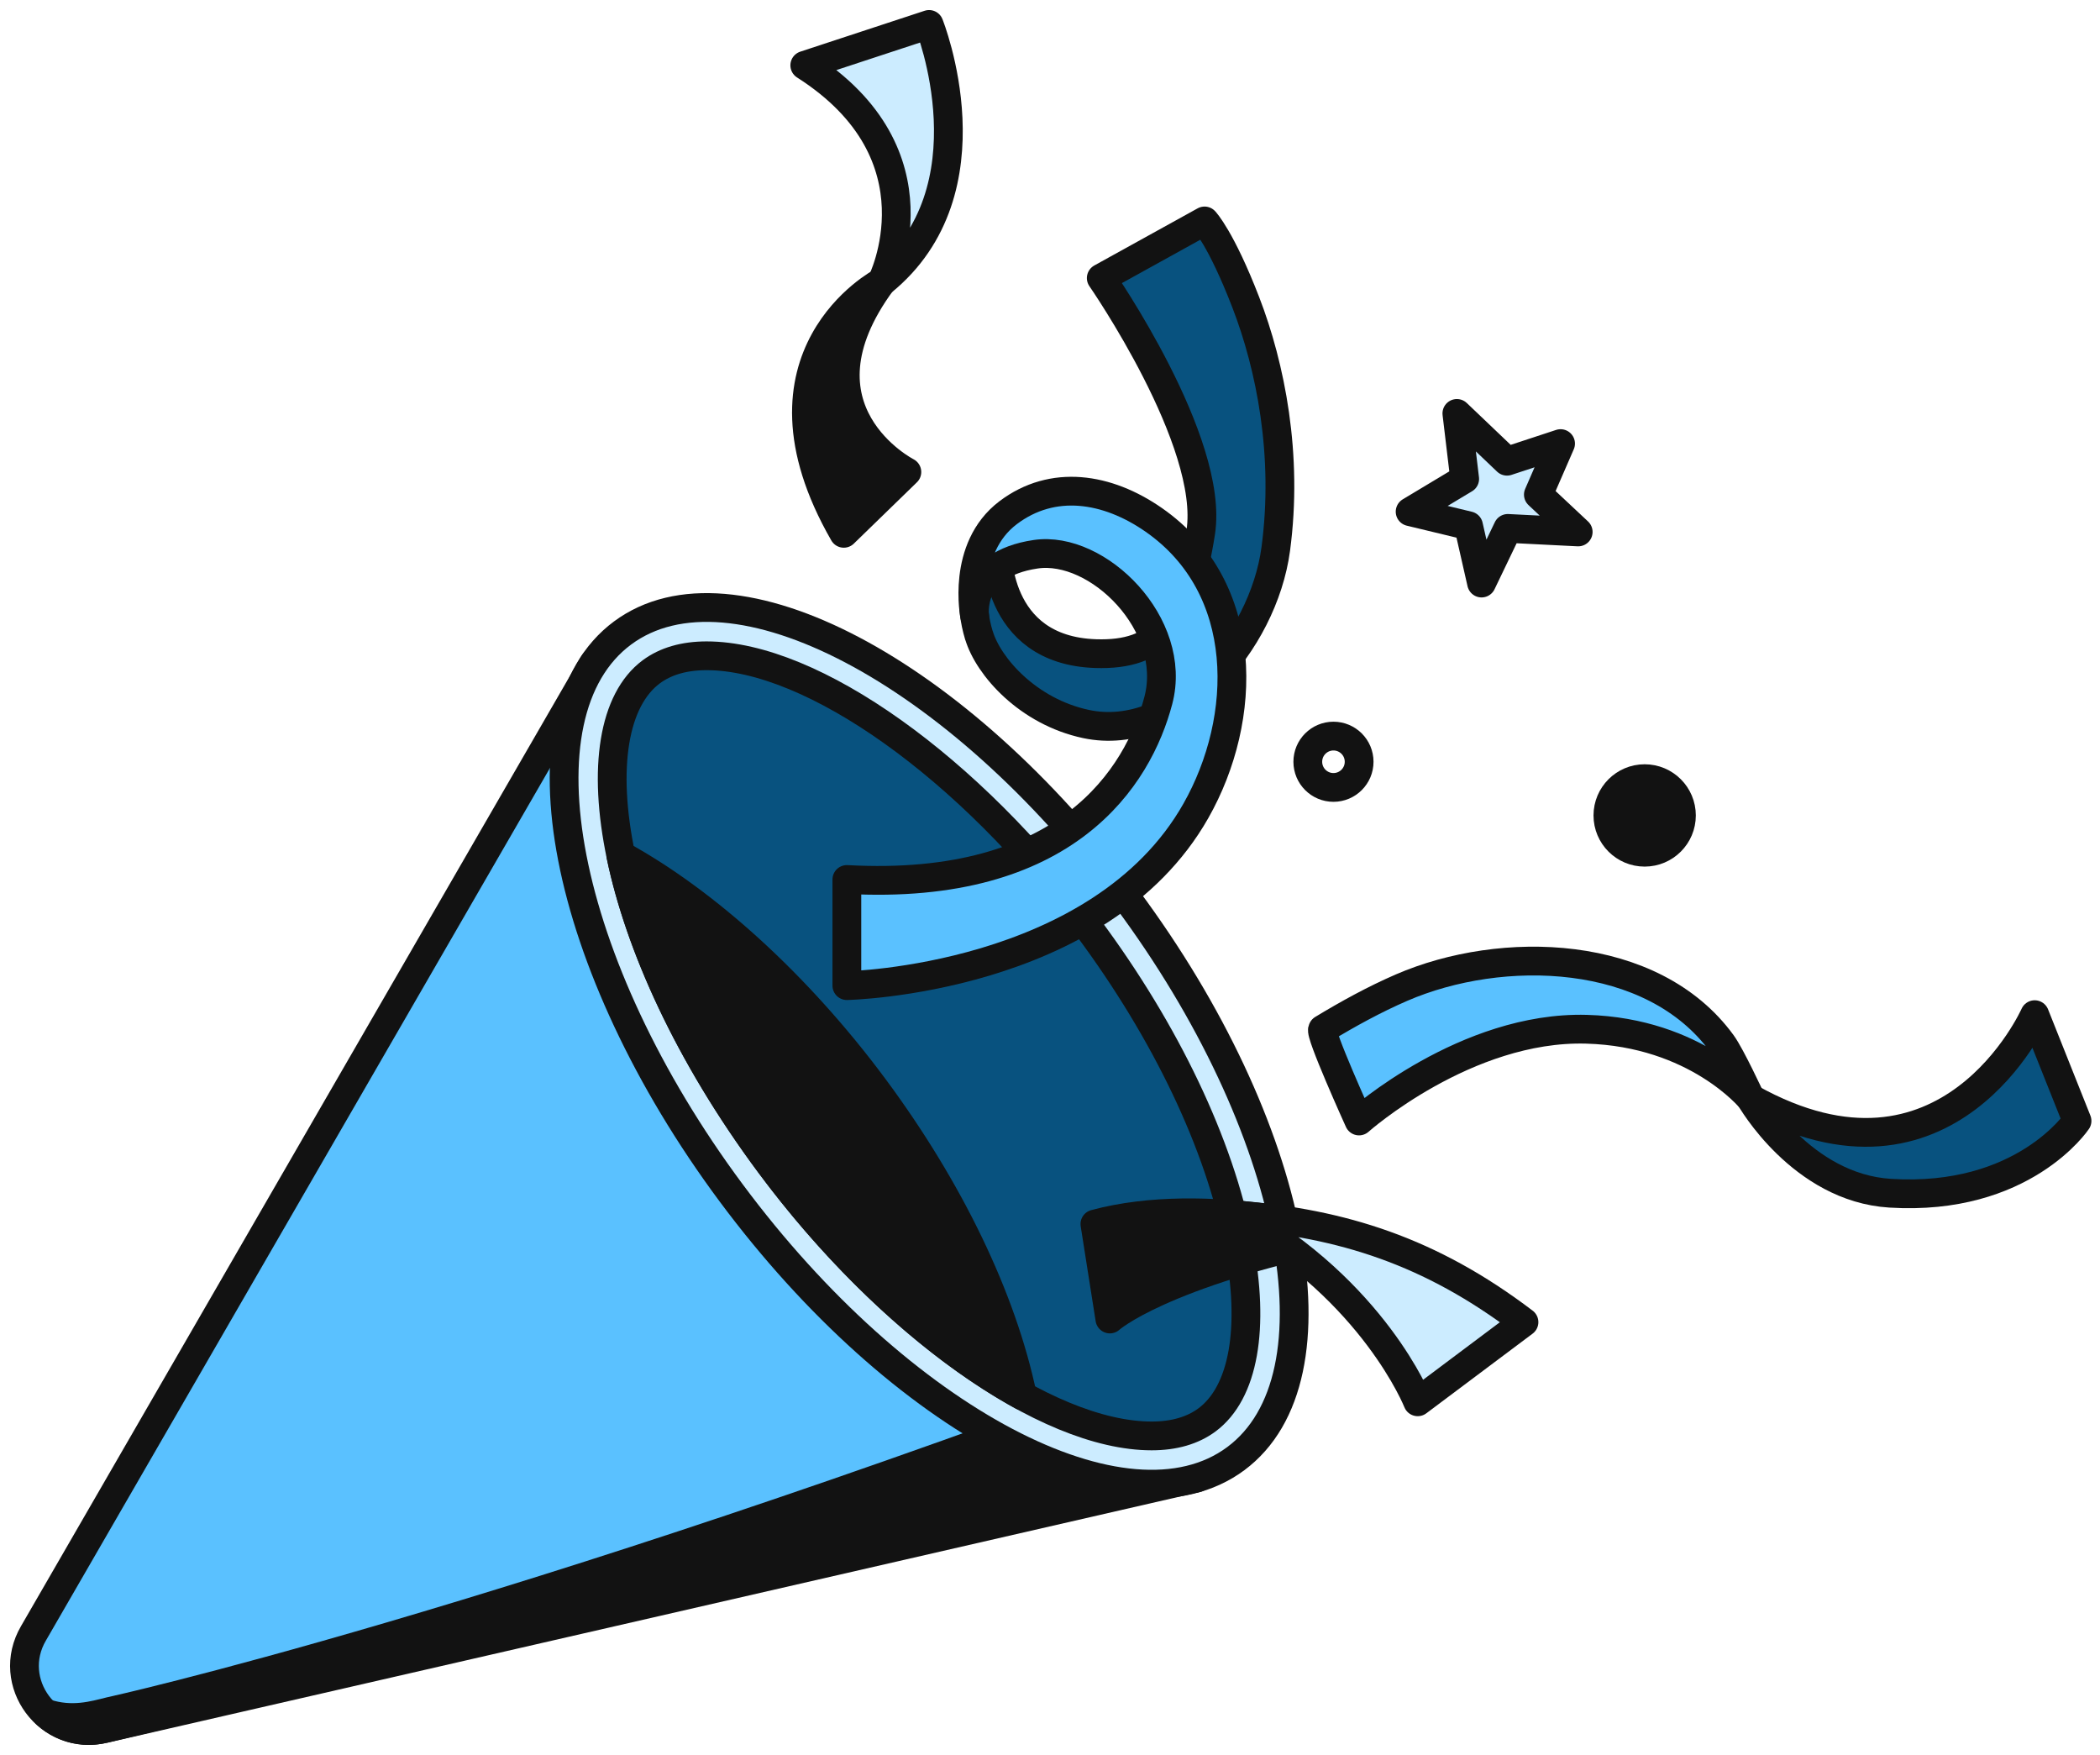 <svg width="146" height="122" viewBox="0 0 146 122" fill="none" xmlns="http://www.w3.org/2000/svg">
<path d="M41.296 46.09L2.331 113.532C0.329 116.944 3.399 121.089 7.248 120.166L83.254 102.726L41.302 46.084L41.296 46.09Z" fill="#5AC1FF" stroke="#121212" stroke-width="2" stroke-linecap="round" stroke-linejoin="round"/>
<path d="M83.002 94.777C34.729 113.052 7.633 118.97 7.633 118.97C6.554 119.233 5.016 119.708 3.164 119.093C4.188 120.049 5.648 120.547 7.247 120.167L85.922 101.355L83.002 94.777Z" fill="#121212" stroke="#121212" stroke-width="2" stroke-linecap="round" stroke-linejoin="round"/>
<path d="M85.916 101.397C93.517 95.75 90.133 78.325 78.359 62.476C66.585 46.628 50.878 38.358 43.278 44.005C35.677 49.651 39.061 67.077 50.835 82.925C62.609 98.773 78.316 107.044 85.916 101.397Z" fill="#CCECFF" stroke="#121212" stroke-width="2" stroke-linecap="round" stroke-linejoin="round"/>
<path d="M80.066 99.817C72.704 99.817 61.797 92.048 53.53 80.922C42.147 65.601 40.049 50.588 45.279 46.7C46.275 45.962 47.567 45.587 49.127 45.587C56.489 45.587 67.402 53.356 75.664 64.482C81.067 71.754 84.776 79.54 86.107 86.404C87.259 92.327 86.459 96.813 83.914 98.704C82.918 99.442 81.626 99.817 80.066 99.817Z" fill="#08527F" stroke="#121212" stroke-width="2" stroke-linecap="round" stroke-linejoin="round"/>
<path d="M114.343 59.241C115.755 59.241 116.9 58.096 116.9 56.685C116.9 55.273 115.755 54.128 114.343 54.128C112.932 54.128 111.787 55.273 111.787 56.685C111.787 58.096 112.932 59.241 114.343 59.241Z" fill="#121212" stroke="#121212" stroke-width="2" stroke-linecap="round" stroke-linejoin="round"/>
<path d="M92.707 54.738C93.693 54.738 94.492 53.939 94.492 52.954C94.492 51.968 93.693 51.169 92.707 51.169C91.722 51.169 90.923 51.968 90.923 52.954C90.923 53.939 91.722 54.738 92.707 54.738Z" stroke="#121212" stroke-width="2" stroke-linecap="round" stroke-linejoin="round"/>
<path d="M101.83 33.292L101.287 28.739L104.772 32.061L108.497 30.836L106.953 34.383L109.722 36.978L104.828 36.732L103.004 40.53L102.098 36.547L98.037 35.569L101.83 33.292Z" fill="#CCECFF" stroke="#121212" stroke-width="2" stroke-linecap="round" stroke-linejoin="round"/>
<path d="M55.951 4.541L64.593 1.699C64.593 1.699 69.214 13.205 61.304 19.599C61.304 19.599 65.757 10.789 55.951 4.541Z" fill="#CCECFF" stroke="#121212" stroke-width="2" stroke-linecap="round" stroke-linejoin="round"/>
<path d="M61.298 19.599C61.298 19.599 51.554 24.706 58.664 37.073L63.049 32.811C63.049 32.811 54.715 28.548 61.298 19.599Z" fill="#121212" stroke="#121212" stroke-width="2" stroke-linecap="round" stroke-linejoin="round"/>
<path d="M91.957 71.547C91.672 71.72 94.485 77.924 94.485 77.924C94.485 77.924 101.908 71.317 110.298 71.547C117.917 71.759 121.704 76.357 121.704 76.357C121.704 76.357 120.333 73.393 119.718 72.548C114.88 65.903 104.403 65.64 97.439 68.655C95.542 69.477 93.724 70.478 91.957 71.547Z" fill="#5AC1FF" stroke="#121212" stroke-width="2" stroke-linecap="round" stroke-linejoin="round"/>
<path d="M121.709 76.352C121.709 76.352 125.239 82.566 131.409 82.946C140.666 83.523 144.403 77.918 144.403 77.918L141.46 70.534C141.46 70.534 135.47 84.037 121.704 76.352H121.709Z" fill="#08527F" stroke="#121212" stroke-width="2" stroke-linecap="round" stroke-linejoin="round"/>
<path d="M68.061 44.16C68.716 46.348 71.479 49.474 75.507 50.33C81.771 51.656 87.824 44.692 88.696 38.164C89.569 31.636 88.333 25.472 86.61 21.014C84.887 16.556 83.746 15.359 83.746 15.359L76.564 19.33C76.564 19.33 84.462 30.708 83.477 37.017C82.493 43.327 80.597 45.581 76.178 45.436C69.035 45.201 69.326 38.091 69.326 38.091C69.326 38.091 66.758 39.803 68.056 44.16H68.061Z" fill="#08527F" stroke="#121212" stroke-width="2" stroke-linecap="round" stroke-linejoin="round"/>
<path d="M58.877 61.143V68.515C58.877 68.515 76.458 68.157 83.142 56.366C86.784 49.944 86.979 40.843 80.205 36.133C76.978 33.891 73.185 33.298 70.087 35.641C66.809 38.125 67.765 42.824 67.765 42.824C67.765 42.824 67.206 39.232 72.005 38.528C76.323 37.89 81.923 43.411 80.53 48.697C79.137 53.983 74.181 61.976 58.877 61.137V61.143Z" fill="#5AC1FF" stroke="#121212" stroke-width="2" stroke-linecap="round" stroke-linejoin="round"/>
<path d="M93.742 85.81C93.742 85.81 83.936 82.98 76.122 85.088L77.162 91.689C77.162 91.689 80.625 88.534 93.742 85.805V85.81Z" fill="#121212" stroke="#121212" stroke-width="2" stroke-linecap="round" stroke-linejoin="round"/>
<path d="M86.079 84.462C93.3 85.061 99.425 86.946 105.953 91.907L98.564 97.445C98.564 97.445 95.549 89.793 86.079 84.462Z" fill="#CCECFF" stroke="#121212" stroke-width="2" stroke-linecap="round" stroke-linejoin="round"/>
<path d="M60.74 75.574C55.426 68.42 49.016 62.659 43.159 59.454C44.44 65.623 47.813 73.231 53.53 80.927C58.838 88.071 65.232 93.826 71.082 97.032C69.673 90.28 66.02 82.684 60.74 75.574Z" fill="#121212" stroke="#121212" stroke-width="2" stroke-linecap="round" stroke-linejoin="round"/>
</svg>
